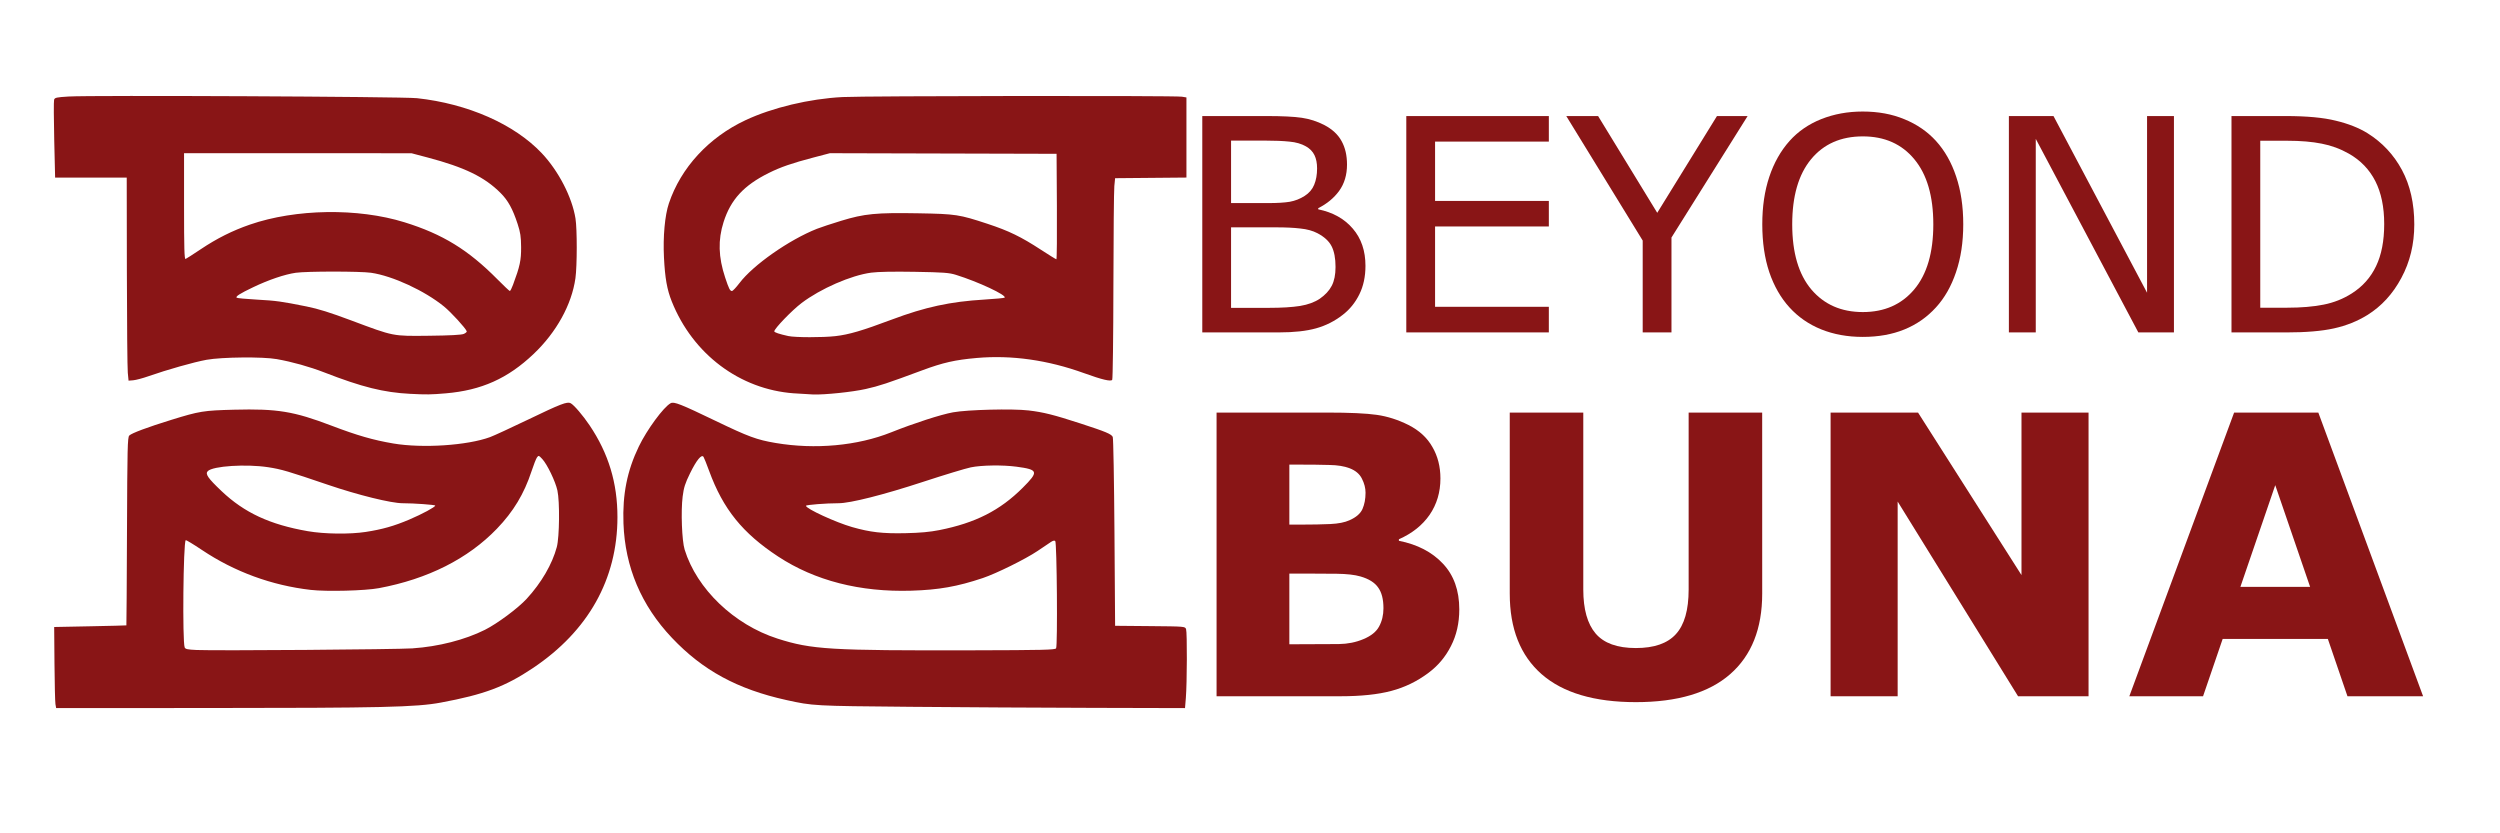 <?xml version="1.0" encoding="UTF-8" standalone="no"?>
<!-- Created with Inkscape (http://www.inkscape.org/) -->

<svg
   width="210mm"
   height="70mm"
   viewBox="0 0 210 70"
   version="1.1"
   id="svg5"
   inkscape:version="1.1 (c68e22c387, 2021-05-23)"
   sodipodi:docname="BB LOGOO 2.svg"
   xmlns:inkscape="http://www.inkscape.org/namespaces/inkscape"
   xmlns:sodipodi="http://sodipodi.sourceforge.net/DTD/sodipodi-0.dtd"
   xmlns="http://www.w3.org/2000/svg"
   xmlns:svg="http://www.w3.org/2000/svg">
  <sodipodi:namedview
     id="namedview7"
     pagecolor="#ffffff"
     bordercolor="#eeee00"
     borderopacity="1"
     inkscape:pageshadow="0"
     inkscape:pageopacity="0"
     inkscape:pagecheckerboard="0"
     inkscape:document-units="mm"
     showgrid="false"
     showguides="true"
     inkscape:guide-bbox="true"
     inkscape:zoom="0.7500982"
     inkscape:cx="453.27398"
     inkscape:cy="149.31378"
     inkscape:window-width="1920"
     inkscape:window-height="1046"
     inkscape:window-x="-11"
     inkscape:window-y="-11"
     inkscape:window-maximized="1"
     inkscape:current-layer="layer1">
    <sodipodi:guide
       position="526.323,132.364"
       orientation="0,-1"
       id="guide5231" />
    <sodipodi:guide
       position="264.196,99.629"
       orientation="0,-1"
       id="guide5233" />
    <sodipodi:guide
       position="850.789,132.364"
       orientation="1,0"
       id="guide5235" />
  </sodipodi:namedview>
  <defs
     id="defs2" />
  <g
     inkscape:label="Layer 1"
     inkscape:groupmode="layer"
     id="layer1">
    <g
       id="g15766">
      <path
         style="fill:#891516;fill-opacity:1;stroke-width:0.102"
         d="m 4.657,59.147 c -0.031,-0.183 -0.067,-1.716 -0.081,-3.406 l -0.025,-3.073 3.022,-0.06 c 1.662,-0.033 3.031,-0.067 3.043,-0.077 0.011,-0.009 0.035,-3.565 0.051,-7.901 0.027,-7.009 0.048,-7.902 0.192,-8.045 0.203,-0.203 1.54,-0.702 3.534,-1.318 2.364,-0.731 2.704,-0.786 5.268,-0.852 3.635,-0.093 5.013,0.133 8.19,1.342 2.162,0.823 3.507,1.211 5.191,1.496 2.446,0.415 6.204,0.167 8.118,-0.534 0.317,-0.116 1.752,-0.777 3.189,-1.469 2.764,-1.331 3.295,-1.535 3.588,-1.379 0.281,0.15 1.028,1.023 1.586,1.852 1.595,2.37 2.344,4.844 2.342,7.724 -0.005,5.196 -2.445,9.552 -7.096,12.668 -2.335,1.564 -4.098,2.225 -7.744,2.903 -2.075,0.386 -4.928,0.452 -19.74,0.456 l -12.569,0.004 z m 30.009,-4.687 c 2.16,-0.144 4.389,-0.715 6.066,-1.554 1.039,-0.52 2.786,-1.818 3.514,-2.613 1.235,-1.347 2.14,-2.902 2.525,-4.339 0.225,-0.838 0.257,-3.824 0.051,-4.758 -0.167,-0.761 -0.859,-2.197 -1.269,-2.636 -0.291,-0.312 -0.313,-0.319 -0.446,-0.137 -0.077,0.105 -0.285,0.633 -0.463,1.175 -0.62,1.885 -1.519,3.375 -2.901,4.812 -2.43,2.526 -5.805,4.226 -9.913,4.995 -1.166,0.218 -4.381,0.301 -5.724,0.147 -3.284,-0.376 -6.413,-1.524 -9.14,-3.352 -0.721,-0.483 -1.336,-0.854 -1.366,-0.823 -0.205,0.205 -0.286,8.5 -0.087,9.006 0.056,0.143 0.241,0.183 1.007,0.217 1.609,0.071 16.745,-0.043 18.147,-0.137 z m -3.944,-9.778 c 1.382,-0.212 2.39,-0.498 3.659,-1.039 1.089,-0.464 2.18,-1.053 2.18,-1.175 0,-0.067 -1.806,-0.197 -2.735,-0.197 -0.965,0 -3.744,-0.686 -6.28,-1.549 -3.353,-1.142 -3.911,-1.306 -5.019,-1.476 -1.848,-0.283 -4.642,-0.104 -5.071,0.326 -0.238,0.238 0.005,0.591 1.159,1.685 1.91,1.811 4.056,2.808 7.241,3.362 1.388,0.242 3.516,0.269 4.866,0.063 z m 45.635,14.689 c -7.991,-0.072 -8.077,-0.076 -10.295,-0.566 -4.126,-0.912 -7.031,-2.491 -9.624,-5.231 -2.575,-2.721 -3.935,-5.935 -4.067,-9.612 -0.088,-2.438 0.307,-4.415 1.289,-6.453 0.681,-1.415 2.084,-3.323 2.677,-3.64 0.278,-0.149 0.835,0.07 3.786,1.491 2.759,1.328 3.446,1.581 5.017,1.848 3.335,0.566 6.881,0.24 9.721,-0.893 1.926,-0.769 4.163,-1.492 5.193,-1.68 1.226,-0.223 4.996,-0.317 6.345,-0.158 1.247,0.147 2.124,0.367 4.368,1.097 2.12,0.689 2.591,0.886 2.705,1.131 0.049,0.104 0.113,3.716 0.143,8.026 l 0.054,7.836 2.939,0.027 c 2.937,0.027 2.939,0.027 3.022,0.256 0.097,0.267 0.083,4.548 -0.019,5.786 l -0.07,0.845 -7.75,-0.02 c -4.263,-0.011 -11.208,-0.051 -15.433,-0.089 z m 12.355,-4.913 c 0.136,-0.199 0.068,-8.871 -0.071,-9.01 -0.064,-0.064 -0.193,-0.036 -0.362,0.078 -0.144,0.097 -0.659,0.443 -1.143,0.768 -1.01,0.678 -3.451,1.883 -4.582,2.262 -2.134,0.716 -3.703,0.993 -6.012,1.062 -4.304,0.129 -8.094,-0.844 -11.176,-2.868 -2.996,-1.968 -4.626,-3.989 -5.799,-7.193 -0.206,-0.563 -0.417,-1.092 -0.469,-1.175 -0.161,-0.259 -0.586,0.257 -1.137,1.38 -0.413,0.843 -0.523,1.188 -0.619,1.946 -0.156,1.23 -0.063,3.712 0.166,4.456 1.021,3.309 4.15,6.308 7.801,7.478 2.869,0.919 4.421,1.012 16.353,0.984 5.991,-0.014 6.96,-0.037 7.048,-0.167 z m -9.803,-9.93 c 3.03,-0.602 5.091,-1.649 7,-3.556 1.364,-1.362 1.317,-1.523 -0.52,-1.769 -1.166,-0.156 -2.93,-0.132 -3.838,0.054 -0.434,0.089 -2.242,0.637 -4.016,1.219 -3.329,1.092 -6.112,1.795 -7.101,1.795 -1.042,0 -2.733,0.134 -2.733,0.216 0,0.241 2.502,1.394 3.877,1.787 1.524,0.436 2.564,0.555 4.472,0.514 1.246,-0.027 2.059,-0.101 2.859,-0.26 z M 34.461,33.083 c -2.238,-0.116 -4.044,-0.566 -7.222,-1.8 -1.232,-0.478 -2.693,-0.887 -3.995,-1.118 -1.174,-0.208 -4.61,-0.174 -5.89,0.057 -1.053,0.191 -3.316,0.831 -4.878,1.379 -0.486,0.171 -1.062,0.324 -1.28,0.342 l -0.397,0.032 -0.065,-0.666 C 10.698,30.943 10.664,27.106 10.657,22.782 L 10.645,14.92 H 7.637 4.63 L 4.555,11.752 c -0.041,-1.743 -0.046,-3.259 -0.011,-3.371 0.057,-0.18 0.193,-0.21 1.213,-0.273 1.921,-0.118 28.042,0.006 29.267,0.139 4.28,0.464 8.188,2.188 10.49,4.628 1.406,1.49 2.542,3.692 2.827,5.48 0.142,0.891 0.139,3.991 -0.005,5.015 -0.313,2.219 -1.595,4.542 -3.515,6.364 -2.169,2.06 -4.381,3.051 -7.376,3.307 -1.251,0.107 -1.613,0.112 -2.984,0.041 z m 4.49,-5.032 c 0.16,-0.068 0.275,-0.167 0.256,-0.22 -0.094,-0.268 -1.317,-1.603 -1.915,-2.09 -1.628,-1.325 -4.317,-2.567 -6.123,-2.828 -0.913,-0.132 -5.413,-0.132 -6.328,6.43e-4 -0.927,0.134 -2.272,0.59 -3.572,1.212 -1.118,0.534 -1.498,0.776 -1.39,0.883 0.037,0.037 0.785,0.108 1.663,0.157 1.682,0.095 2.072,0.149 4.211,0.578 0.973,0.195 1.98,0.51 3.739,1.169 3.63,1.359 3.46,1.325 6.556,1.291 1.745,-0.02 2.708,-0.07 2.902,-0.153 z m 4.149,-4.147 c 0.57,-1.523 0.682,-2.047 0.673,-3.146 -0.007,-0.883 -0.06,-1.232 -0.293,-1.946 -0.413,-1.264 -0.803,-1.972 -1.434,-2.603 -1.346,-1.346 -3.018,-2.158 -6.15,-2.985 l -1.332,-0.352 -9.552,-3.08e-4 -9.552,-3.22e-4 v 4.467 c 0,3.532 0.027,4.456 0.128,4.416 0.07,-0.028 0.643,-0.396 1.273,-0.818 1.354,-0.907 2.655,-1.559 4.125,-2.068 3.844,-1.331 9.077,-1.411 12.984,-0.199 3.212,0.996 5.364,2.317 7.815,4.795 0.534,0.54 1.003,0.982 1.043,0.982 0.039,0 0.163,-0.244 0.274,-0.542 z m 23.593,9.136 c -4.554,-0.328 -8.496,-3.292 -10.265,-7.72 -0.398,-0.996 -0.567,-1.948 -0.655,-3.692 -0.088,-1.747 0.074,-3.534 0.413,-4.543 1.007,-2.999 3.348,-5.541 6.435,-6.988 2.261,-1.059 5.369,-1.801 8.153,-1.944 1.928,-0.1 27.917,-0.128 28.503,-0.031 l 0.384,0.063 v 3.365 3.365 l -2.996,0.027 -2.996,0.027 -0.065,0.666 c -0.036,0.366 -0.071,4.146 -0.078,8.4 -0.007,4.254 -0.052,7.795 -0.099,7.869 -0.105,0.165 -0.85,-0.01 -2.354,-0.555 -3.057,-1.107 -6.098,-1.537 -9.031,-1.279 -1.816,0.16 -2.832,0.39 -4.564,1.034 -2.966,1.102 -3.613,1.316 -4.759,1.573 -1.121,0.251 -3.415,0.491 -4.404,0.46 -0.254,-0.008 -0.984,-0.052 -1.624,-0.098 z m 3.481,-4.805 c 1.143,-0.131 2.232,-0.451 4.742,-1.392 2.817,-1.056 4.903,-1.507 7.779,-1.68 0.897,-0.054 1.659,-0.126 1.693,-0.16 0.201,-0.201 -2.216,-1.333 -4.086,-1.915 -0.579,-0.18 -1.031,-0.213 -3.449,-0.255 -1.795,-0.031 -3.099,-0.006 -3.671,0.07 -1.697,0.226 -4.256,1.343 -5.854,2.556 -0.807,0.612 -2.289,2.15 -2.289,2.375 0,0.087 0.422,0.228 1.178,0.394 0.57,0.125 2.894,0.129 3.957,0.007 z m -8.06,-4.454 c 1.144,-1.515 4.167,-3.633 6.51,-4.562 0.31,-0.123 1.225,-0.425 2.033,-0.672 1.954,-0.597 2.945,-0.693 6.482,-0.63 3.161,0.057 3.426,0.097 5.826,0.888 1.772,0.583 2.805,1.085 4.464,2.168 0.68,0.444 1.269,0.808 1.307,0.808 0.039,0 0.058,-1.994 0.043,-4.43 l -0.027,-4.43 -9.52,-0.026 -9.52,-0.026 -1.39,0.365 c -1.807,0.475 -2.74,0.798 -3.746,1.297 -2.096,1.04 -3.192,2.229 -3.796,4.121 -0.479,1.501 -0.438,2.948 0.134,4.666 0.313,0.942 0.407,1.127 0.57,1.127 0.07,0 0.353,-0.299 0.629,-0.664 z"
         id="path854"
         sodipodi:nodetypes="sscsssssssssssssssscssssssssssssssssssssssssssssssssssssssssscssscssssssssssssssssssssssssssssssssscsscccscsscssssssccsscssssssccscccscccssssssssscsssssscccccsssssssscsssssscssssssssssssscccssssss" />
      <g
         aria-label="BEYOND"
         id="text1605"
         style="font-size:24.997px;line-height:1.25;fill:#891516;stroke-width:0.625">
        <path
           d="m 114.699,22.332 q 0,1.355 -0.513,2.392 -0.513,1.037 -1.379,1.709 -1.025,0.806 -2.258,1.147 -1.221,0.342 -3.112,0.342 h -6.445 V 9.748 h 5.383 q 1.99,0 2.978,0.146 0.989,0.146 1.892,0.61 1.001,0.525 1.452,1.355 0.452,0.818 0.452,1.965 0,1.294 -0.659,2.209 -0.659,0.903 -1.758,1.452 v 0.098 q 1.843,0.378 2.905,1.623 1.062,1.233 1.062,3.125 z m -4.064,-8.19 q 0,-0.659 -0.22,-1.111 -0.22,-0.452 -0.708,-0.732 -0.574,-0.33 -1.391,-0.403 -0.818,-0.085 -2.026,-0.085 h -2.881 v 5.248 h 3.125 q 1.135,0 1.806,-0.11 0.671,-0.122 1.245,-0.488 0.574,-0.366 0.806,-0.94 0.244,-0.586 0.244,-1.379 z m 1.55,8.288 q 0,-1.099 -0.33,-1.745 -0.33,-0.647 -1.196,-1.099 -0.586,-0.305 -1.428,-0.391 -0.83,-0.098 -2.026,-0.098 h -3.796 v 6.762 h 3.198 q 1.587,0 2.6,-0.159 1.013,-0.171 1.66,-0.61 0.684,-0.476 1.001,-1.086 0.317,-0.61 0.317,-1.575 z"
           id="path15768" />
        <path
           d="M 130.102,27.923 H 118.129 V 9.748 h 11.974 v 2.148 h -9.557 v 4.98 h 9.557 v 2.148 h -9.557 v 6.75 h 9.557 z"
           id="path15770" />
        <path
           d="m 146.8,9.748 -6.396,10.204 v 7.97 h -2.417 V 20.208 L 131.567,9.748 h 2.673 l 4.968,8.129 5.017,-8.129 z"
           id="path15772" />
        <path
           d="m 162.618,11.835 q 1.111,1.221 1.697,2.99 0.598,1.77 0.598,4.016 0,2.246 -0.61,4.028 -0.598,1.77 -1.684,2.954 -1.123,1.233 -2.661,1.855 -1.526,0.622 -3.491,0.622 -1.916,0 -3.491,-0.635 -1.562,-0.635 -2.661,-1.843 -1.099,-1.208 -1.697,-2.966 -0.586,-1.758 -0.586,-4.016 0,-2.221 0.586,-3.979 0.586,-1.77 1.709,-3.027 1.074,-1.196 2.661,-1.831 1.599,-0.635 3.479,-0.635 1.953,0 3.503,0.647 1.562,0.635 2.649,1.819 z m -0.22,7.006 q 0,-3.54 -1.587,-5.456 -1.587,-1.929 -4.333,-1.929 -2.771,0 -4.357,1.929 -1.575,1.916 -1.575,5.456 0,3.576 1.611,5.48 1.611,1.892 4.321,1.892 2.71,0 4.309,-1.892 1.611,-1.904 1.611,-5.48 z"
           id="path15774" />
        <path
           d="m 182.611,27.923 h -2.99 l -8.617,-16.258 v 16.258 h -2.258 V 9.748 h 3.747 l 7.86,14.842 V 9.748 h 2.258 z"
           id="path15776" />
        <path
           d="m 202.8,18.854 q 0,2.478 -1.086,4.492 -1.074,2.014 -2.868,3.125 -1.245,0.769 -2.783,1.111 -1.526,0.342 -4.028,0.342 H 187.445 V 9.748 h 4.541 q 2.661,0 4.223,0.391 1.575,0.378 2.661,1.05 1.855,1.16 2.893,3.088 1.037,1.929 1.037,4.577 z m -2.527,-0.037 q 0,-2.136 -0.745,-3.601 -0.745,-1.465 -2.221,-2.307 -1.074,-0.61 -2.282,-0.842 -1.208,-0.244 -2.893,-0.244 h -2.27 v 14.024 h 2.27 q 1.745,0 3.039,-0.256 1.306,-0.256 2.392,-0.952 1.355,-0.867 2.026,-2.282 0.684,-1.416 0.684,-3.54 z"
           id="path15778" />
      </g>
      <g
         aria-label="BUNA"
         id="text3999"
         style="font-size:32.774px;line-height:1.25;fill:#891516;stroke-width:0.819">
        <path
           d="m 122.58,51.188 q 0,1.728 -0.704,3.089 -0.688,1.36 -1.904,2.256 -1.408,1.056 -3.105,1.504 -1.68,0.448 -4.273,0.448 H 102.192 V 34.656 h 9.25 q 2.881,0 4.209,0.192 1.344,0.192 2.657,0.848 1.36,0.688 2.016,1.856 0.672,1.152 0.672,2.641 0,1.728 -0.912,3.057 -0.912,1.312 -2.577,2.048 v 0.128 q 2.336,0.464 3.697,1.92 1.376,1.456 1.376,3.841 z m -7.874,-9.794 q 0,-0.592 -0.304,-1.184 -0.288,-0.592 -1.04,-0.88 -0.672,-0.256 -1.68,-0.272 -0.992,-0.032 -2.801,-0.032 h -0.576 v 5.041 h 0.96 q 1.456,0 2.48,-0.048 1.024,-0.048 1.616,-0.32 0.832,-0.368 1.088,-0.944 0.256,-0.592 0.256,-1.36 z m 1.504,9.698 q 0,-1.136 -0.448,-1.744 -0.432,-0.624 -1.488,-0.928 -0.72,-0.208 -1.984,-0.224 -1.264,-0.016 -2.641,-0.016 h -1.344 v 5.937 h 0.448 q 2.592,0 3.713,-0.016 1.12,-0.016 2.064,-0.416 0.96,-0.4 1.312,-1.056 0.368,-0.672 0.368,-1.536 z"
           style="font-weight:bold;-inkscape-font-specification:'sans-serif, Bold'"
           id="path15781" />
        <path
           d="m 148.025,49.859 q 0,4.417 -2.689,6.769 -2.689,2.352 -7.922,2.352 -5.233,0 -7.922,-2.352 -2.673,-2.352 -2.673,-6.753 V 34.656 h 6.177 v 14.867 q 0,2.48 1.04,3.697 1.04,1.216 3.377,1.216 2.304,0 3.361,-1.168 1.072,-1.168 1.072,-3.745 V 34.656 h 6.177 z"
           style="font-weight:bold;-inkscape-font-specification:'sans-serif, Bold'"
           id="path15783" />
        <path
           d="M 175.438,58.485 H 169.517 L 159.403,42.13 v 16.355 h -5.633 V 34.656 h 7.345 l 8.69,13.651 V 34.656 h 5.633 z"
           style="font-weight:bold;-inkscape-font-specification:'sans-serif, Bold'"
           id="path15785" />
        <path
           d="m 203.54,58.485 h -6.353 l -1.648,-4.817 h -8.834 l -1.648,4.817 h -6.193 l 8.802,-23.829 h 7.073 z m -9.49,-9.186 -2.929,-8.546 -2.929,8.546 z"
           style="font-weight:bold;-inkscape-font-specification:'sans-serif, Bold'"
           id="path15787" />
      </g>
    </g>
  </g>
</svg>
